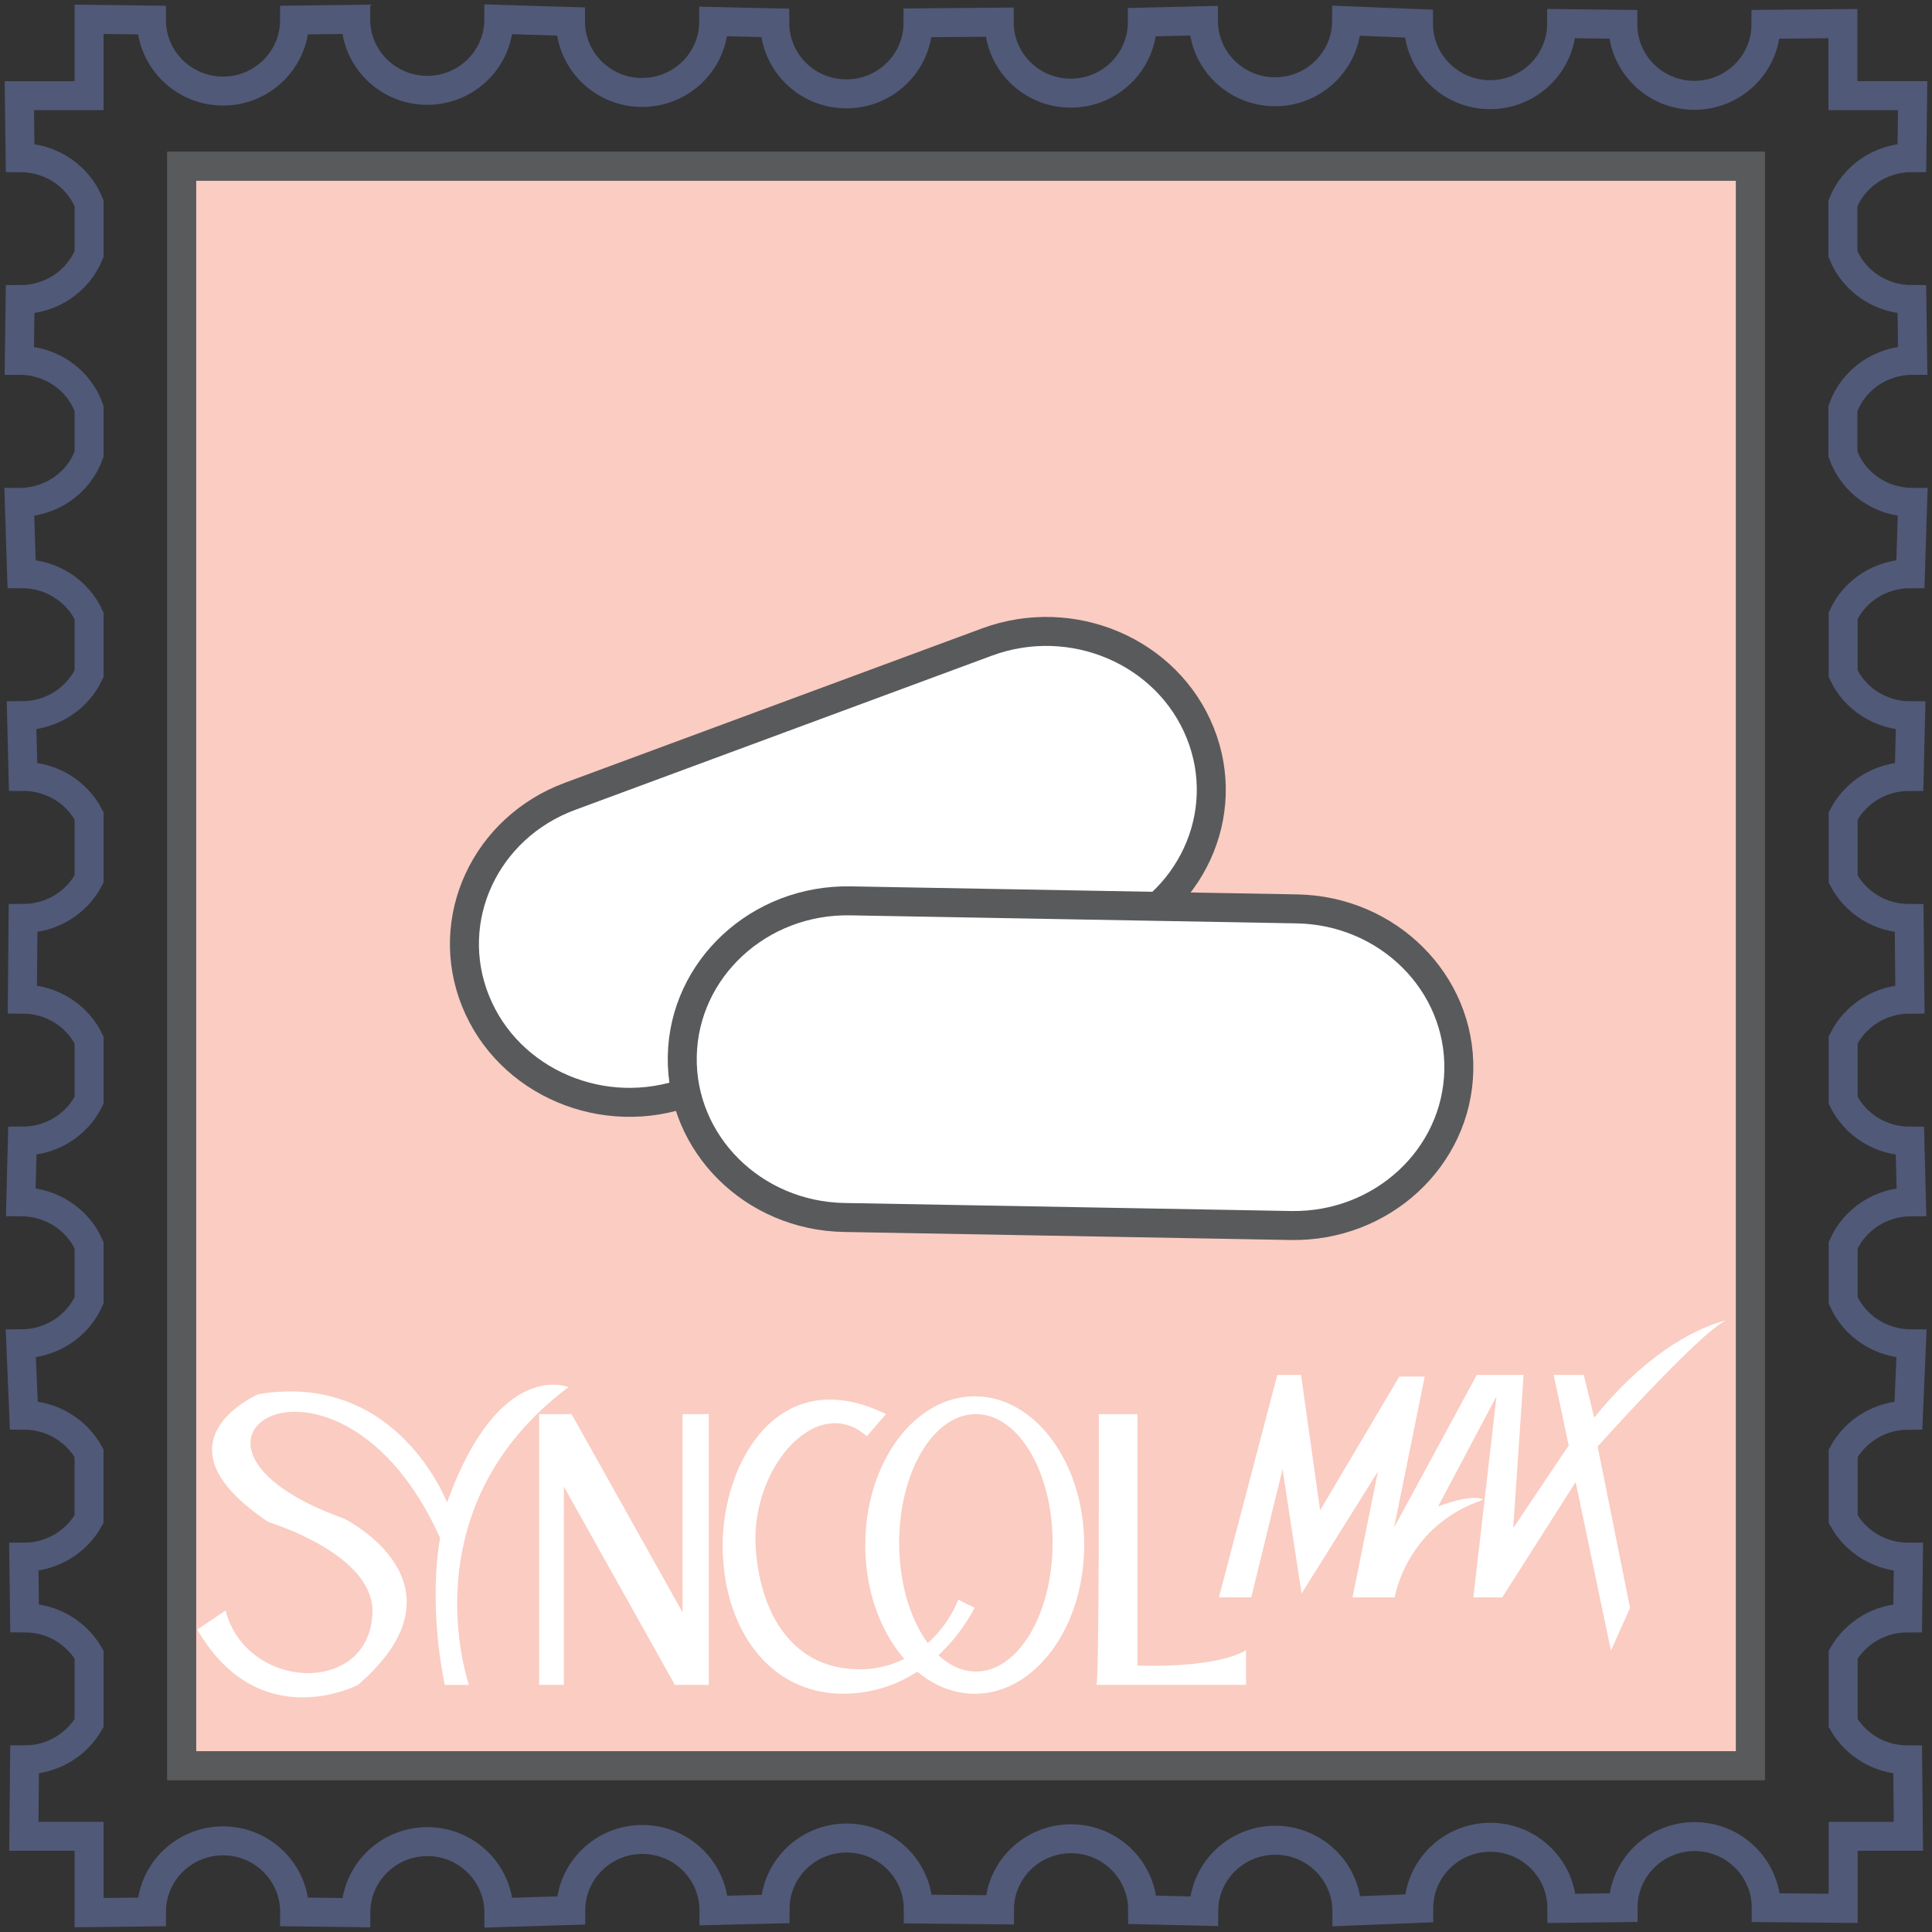 <?xml version="1.0" encoding="utf-8"?>
<!-- Generator: Adobe Illustrator 15.1.0, SVG Export Plug-In . SVG Version: 6.00 Build 0)  -->
<!DOCTYPE svg PUBLIC "-//W3C//DTD SVG 1.1//EN" "http://www.w3.org/Graphics/SVG/1.1/DTD/svg11.dtd">
<svg version="1.1" id="Capa_1" xmlns="http://www.w3.org/2000/svg" xmlns:xlink="http://www.w3.org/1999/xlink" x="0px" y="0px"
	 width="50px" height="50px" viewBox="0 0 50 50" enable-background="new 0 0 50 50" xml:space="preserve">
<rect x="0" y="0" width="50" height="50" fill="#333333" stroke="none"/>
<g>
	<g>
		<g>
			<g>
				<g>
					<g>
						<defs>
							<rect id="SVGID_1_" x="4.703" y="4.304" width="40.595" height="41.391"/>
						</defs>
						<clipPath id="SVGID_2_">
							<use xlink:href="#SVGID_1_"  overflow="visible"/>
						</clipPath>
						<use xlink:href="#SVGID_1_"  overflow="visible" fill="none" stroke="#595A5C" stroke-width="0.75" stroke-miterlimit="10"/>
					</g>
					<path fill="none" stroke="#505978" stroke-width="0.75" stroke-miterlimit="10" d="M49.441,14.847l0.059-1.845
						c-0.841,0-1.547-0.522-1.805-1.246V10.57c0.258-0.723,0.964-1.245,1.805-1.245l-0.021-1.571c-0.815,0-1.508-0.491-1.784-1.181
						V5.261c0.276-0.691,0.969-1.182,1.784-1.182l0.02-1.604h-1.804V0.611l-1.992,0.018c0,1.015-0.83,1.838-1.854,1.838
						c-1.022,0-1.851-0.823-1.851-1.838l-1.583-0.018c0,1.015-0.828,1.839-1.852,1.839s-1.853-0.824-1.853-1.839l-1.859-0.075
						c0,1.016-0.829,1.839-1.853,1.839c-1.022,0-1.853-0.823-1.853-1.839l-1.581,0.037c0,1.015-0.828,1.838-1.852,1.838
						c-1.024,0-1.853-0.823-1.853-1.838l-2.101,0.018c0,1.017-0.83,1.838-1.854,1.838s-1.853-0.822-1.853-1.838l-1.58-0.035
						c0,1.015-0.83,1.837-1.854,1.837c-1.021,0-1.853-0.822-1.853-1.837L12.91,0.5c0,1.015-0.828,1.838-1.853,1.838
						c-1.021,0-1.851-0.823-1.851-1.838L7.624,0.519c0,1.014-0.829,1.838-1.851,1.838c-1.024,0-1.854-0.824-1.854-1.838L2.305,0.5
						v1.976H0.501l0.02,1.604c0.815,0,1.508,0.491,1.784,1.181v1.314C2.028,7.263,1.336,7.754,0.521,7.754L0.5,9.325
						c0.841,0,1.547,0.522,1.805,1.244v1.187c-0.258,0.723-0.964,1.246-1.805,1.246l0.059,1.845c0.779,0,1.446,0.448,1.746,1.089
						v1.5c-0.3,0.64-0.967,1.088-1.746,1.088l0.038,1.57c0.75,0,1.394,0.416,1.708,1.02v1.635C1.99,23.352,1.347,23.77,0.597,23.77
						l-0.019,2.086c0.765,0,1.419,0.433,1.727,1.056v1.565c-0.308,0.622-0.962,1.055-1.727,1.055l-0.039,1.569
						c0.794,0,1.476,0.465,1.766,1.126v1.426c-0.29,0.661-0.972,1.126-1.766,1.126l0.077,1.845c0.735,0,1.367,0.402,1.688,0.985
						v1.706c-0.321,0.583-0.953,0.984-1.688,0.984l0.02,1.571c0.722,0,1.342,0.386,1.669,0.951v1.772
						c-0.327,0.565-0.947,0.952-1.669,0.952l-0.019,1.978h1.688v1.976L3.92,49.48c0-1.015,0.829-1.839,1.854-1.839
						c1.021,0,1.851,0.824,1.851,1.839l1.583,0.02c0-1.015,0.829-1.839,1.851-1.839c1.024,0,1.853,0.824,1.853,1.839l1.859-0.057
						c0-1.016,0.831-1.838,1.853-1.838c1.023,0,1.854,0.822,1.854,1.838l1.58-0.037c0-1.015,0.829-1.838,1.853-1.838
						s1.854,0.823,1.854,1.838l2.101,0.02c0-1.017,0.828-1.839,1.853-1.839c1.023,0,1.852,0.822,1.852,1.839l1.581,0.037
						c0-1.015,0.83-1.838,1.853-1.838c1.023,0,1.853,0.823,1.853,1.838l1.859-0.075c0-1.016,0.829-1.839,1.853-1.839
						s1.852,0.823,1.852,1.839l1.583-0.018c0-1.016,0.828-1.839,1.851-1.839c1.023,0,1.854,0.823,1.854,1.839l1.992,0.018v-1.864
						h1.688l-0.02-1.978c-0.722,0-1.342-0.387-1.669-0.953v-1.771c0.327-0.565,0.947-0.951,1.669-0.951l0.02-1.571
						c-0.735,0-1.367-0.401-1.688-0.984v-1.706c0.321-0.582,0.953-0.985,1.688-0.985l0.079-1.845c-0.796,0-1.477-0.465-1.768-1.126
						v-1.425c0.291-0.662,0.972-1.127,1.768-1.127l-0.04-1.569c-0.766,0-1.42-0.433-1.728-1.055v-1.565
						c0.308-0.623,0.962-1.056,1.728-1.056l-0.02-2.086c-0.75,0-1.394-0.418-1.708-1.021v-1.634
						c0.314-0.604,0.958-1.021,1.708-1.021l0.038-1.57c-0.779,0-1.447-0.448-1.746-1.089v-1.499
						C47.994,15.295,48.662,14.847,49.441,14.847z"/>
					
						<rect x="4.703" y="4.304" fill="#FACCC2" stroke="#595A5C" stroke-width="0.75" stroke-miterlimit="10" width="40.595" height="41.391"/>
				</g>
			</g>
		</g>
	</g>
	<g>
		<path fill="#FFFFFF" stroke="#595A5C" stroke-width="0.75" stroke-miterlimit="10" d="M31.061,18.966
			c0.849,2.111-0.248,4.482-2.447,5.296l-10.788,3.992c-2.2,0.813-4.671-0.238-5.52-2.35l0,0c-0.848-2.11,0.248-4.482,2.448-5.296
			l10.788-3.992C27.741,15.803,30.212,16.854,31.061,18.966L31.061,18.966z"/>
		<path fill="#FFFFFF" stroke="#595A5C" stroke-width="0.75" stroke-miterlimit="10" d="M37.754,27.696
			c-0.044,2.262-1.991,4.062-4.348,4.02l-11.561-0.208c-2.357-0.043-4.232-1.911-4.188-4.174l0,0
			c0.044-2.262,1.991-4.062,4.349-4.02l11.56,0.208C35.923,23.565,37.799,25.434,37.754,27.696L37.754,27.696z"/>
	</g>
	<g>
		<polygon fill="#FFFFFF" points="13.953,36.597 14.792,36.597 17.665,41.728 17.665,36.597 18.343,36.597 18.343,43.604 
			17.465,43.604 14.592,38.472 14.592,43.604 13.953,43.604 		"/>
		<path fill="#FFFFFF" d="M5.105,42.172l0.732-0.491c0.554,2.096,3.746,2.205,3.802,0.044c0.038-1.515-2.689-2.333-2.689-2.333
			c-3.132-2.087-0.259-3.312-0.259-3.312c3.592-0.594,4.878,2.805,4.878,2.805c1.347-3.743,3.143-2.986,3.143-2.986
			c-4.189,3.149-2.574,7.706-2.574,7.706H11.51c-0.449-2.23-0.12-3.801-0.12-3.801c-2.604-5.811-8.07-2.498-2.483-0.502
			c0,0,3.391,1.68,0.358,4.303C9.265,43.604,6.711,44.944,5.105,42.172z"/>
		<path fill="#FFFFFF" d="M21.814,43.833c-1.928,0-3.112-1.719-3.112-3.838c0-2.12,1.42-4.727,4.173-3.425l0.057,0.026l-0.499,0.574
			c-1.287-1.145-3.032,0.823-2.873,2.929c0.127,1.683,0.958,3.103,2.694,3.103c1.134,0,2.11-0.74,2.548-1.803l0.419,0.21
			C25.221,41.609,24.184,43.833,21.814,43.833z"/>
		<g>
			<path fill="#FFFFFF" d="M25.226,36.136c-1.564,0-2.833,1.724-2.833,3.849c0,2.126,1.269,3.85,2.833,3.85s2.833-1.724,2.833-3.85
				C28.059,37.859,26.79,36.136,25.226,36.136z M25.256,43.259c-1.097,0-1.985-1.491-1.985-3.331c0-1.841,0.889-3.331,1.985-3.331
				c1.096,0,1.985,1.49,1.985,3.331C27.241,41.768,26.352,43.259,25.256,43.259z"/>
		</g>
		<path fill="#FFFFFF" d="M28.438,36.597c0,0,0.015,7.007-0.065,7.007h3.875v-0.9c0,0-0.599,0.46-2.812,0.402v-6.509H28.438z"/>
		<path fill="#FFFFFF" d="M33.057,35.581l-1.511,5.758h0.837l0.809-3.316l0.493,3.217l1.976-3.159l-0.658,3.259h1.092
			c0,0,0.285-1.852,2.29-2.527c0,0-0.195-0.187-1.167,0.173l1.511-2.849l-0.599,5.203h0.748l1.9-2.986l0.913,4.365l0.494-1.106
			l-0.838-4.178c0,0,2.648-2.958,3.321-3.26c0,0-1.616,0.287-3.411,2.513l-0.27-1.105h-0.778l0.389,1.824l-1.436,2.14l0.269-3.964
			h-1.212l-2.14,3.949l0.793-3.906h-0.658l-2.05,3.461l-0.493-3.504H33.057z"/>
	</g>
</g>
</svg>
